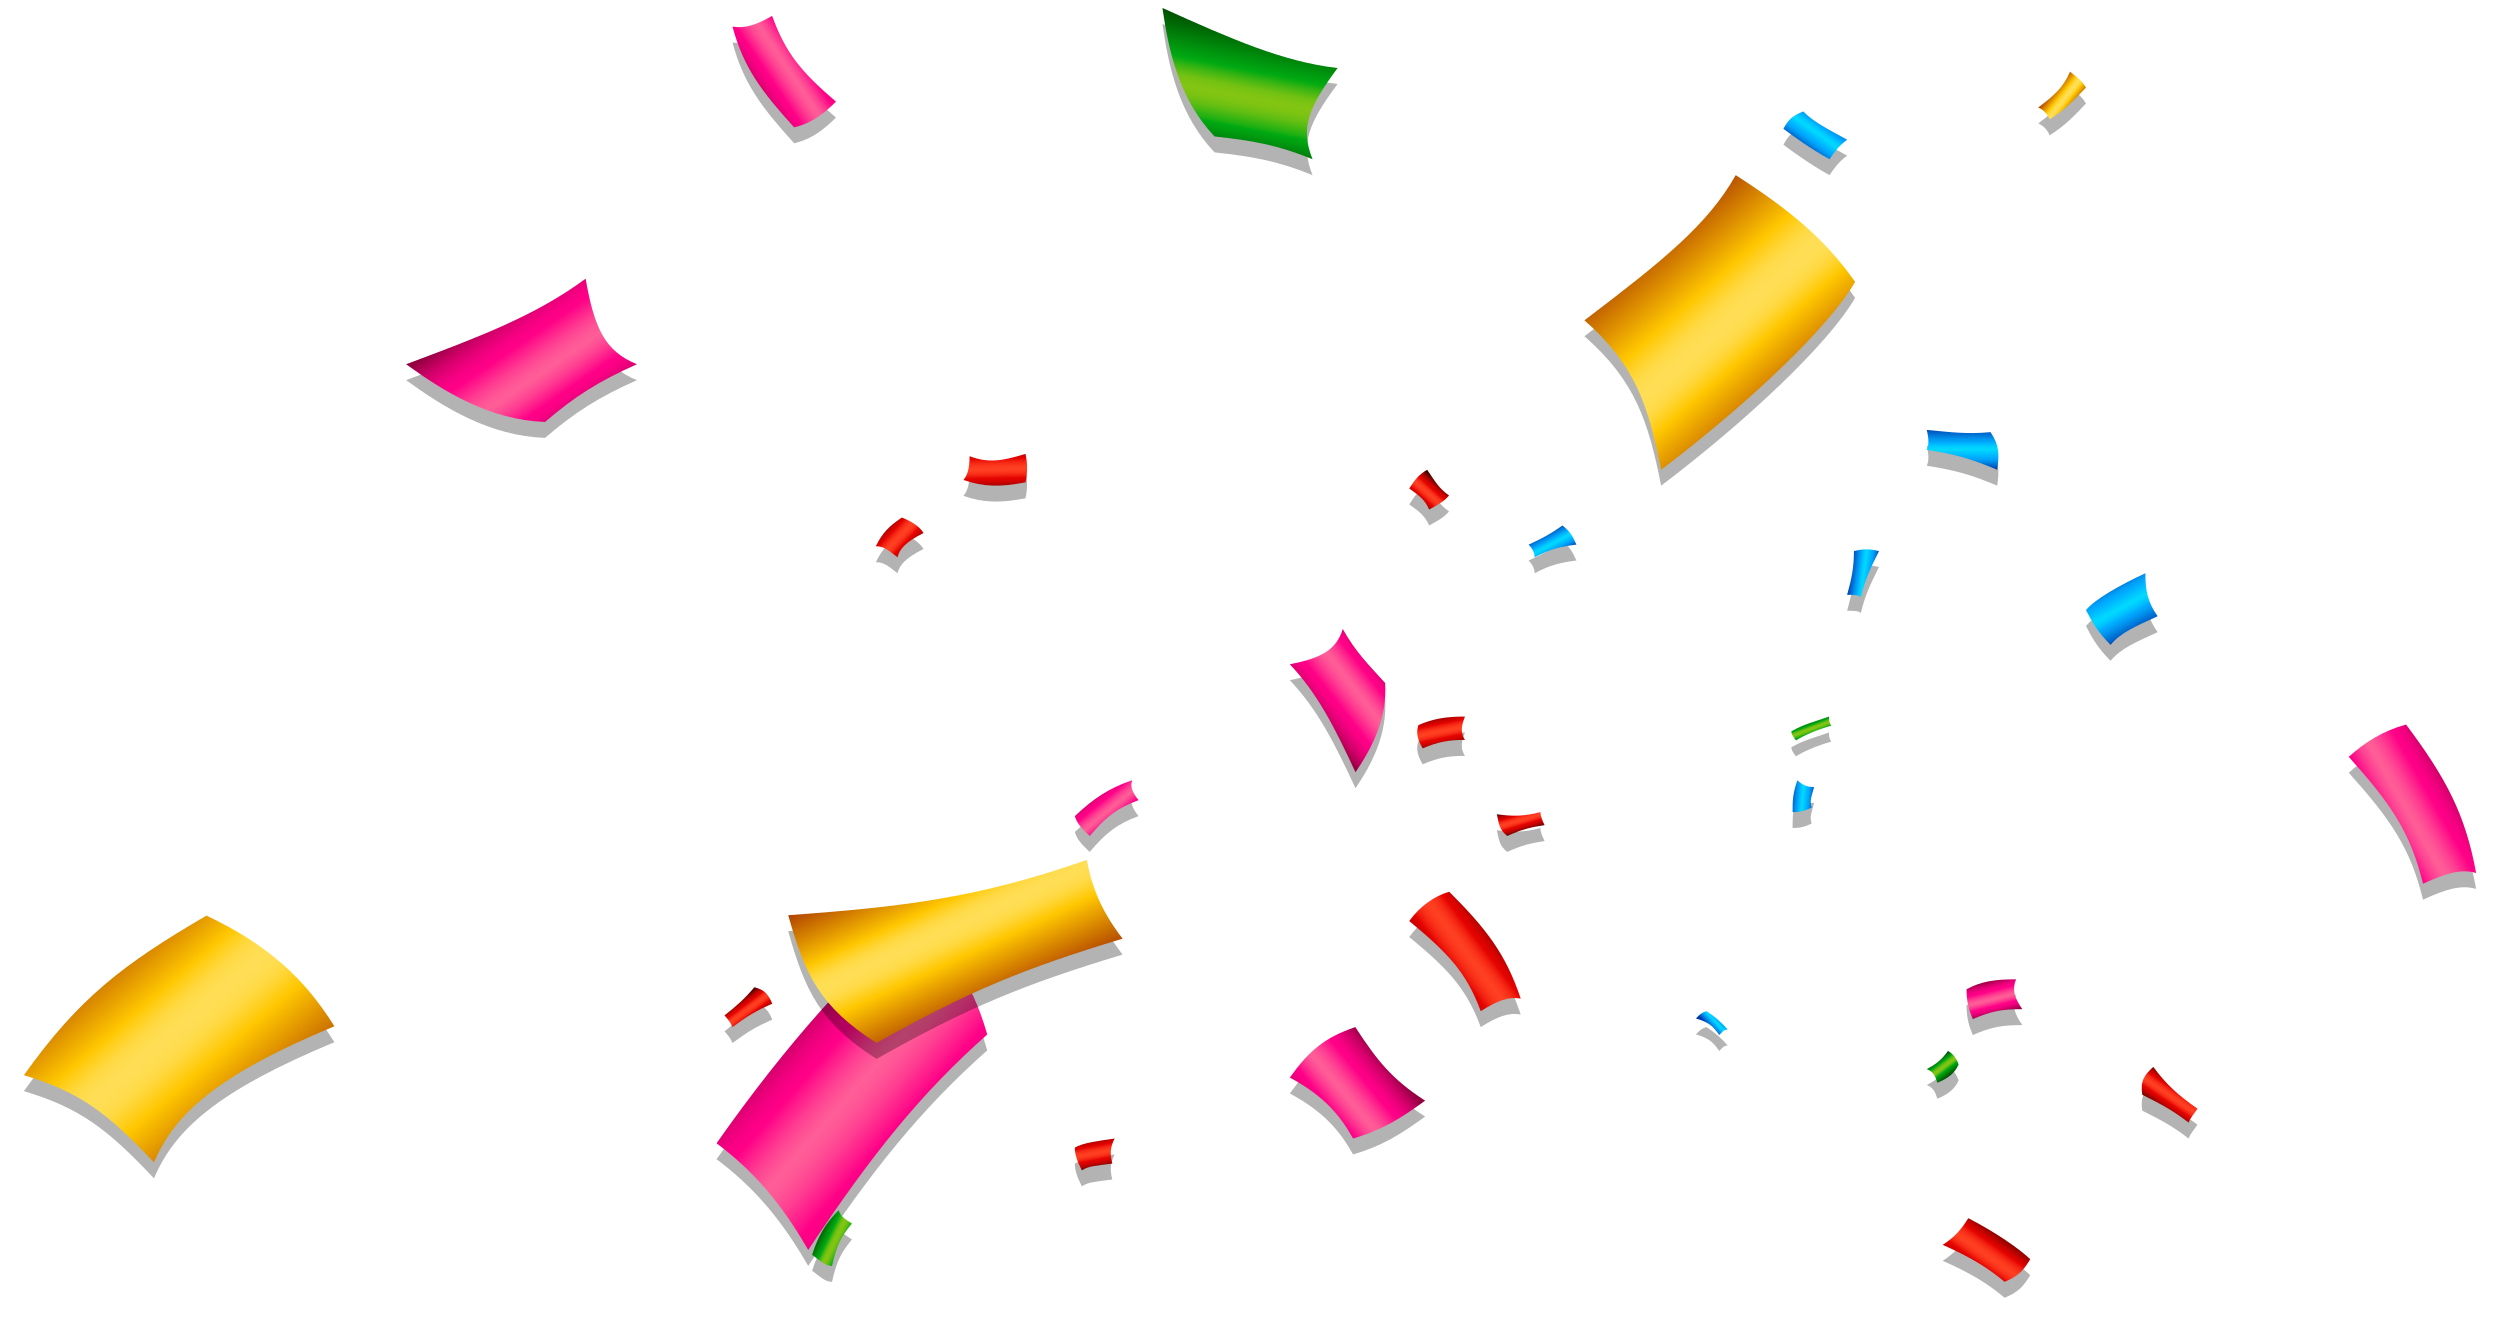 <svg xmlns="http://www.w3.org/2000/svg" xmlns:xlink="http://www.w3.org/1999/xlink" width="314" height="166" viewBox="0 0 314 166"><defs><path id="pqzia" d="M362 117.5c.571.25 1.143.75 1.429 1.5 2-1.25 3.142-2.5 4.571-4-.571-1-1.429-1.5-2-2-.857 2-2 3-4 4.5z"/><path id="pqzib" d="M342 173.217c-1.143-.29-2-.29-3.143 0 0 2.024-.286 3.47-.857 5.494.857 0 1.429 0 1.714.289.572-2.313 1.143-3.47 2.286-5.783z"/><path id="pqzic" d="M196 247.596c4.551 3.417 8.031 7.36 11.512 13.404 8.031-12.09 14.189-19.712 22.488-27.07-2.142-7.36-4.819-10.25-9.638-13.93-6.425 4.994-15.527 14.98-24.362 27.596z"/><path id="pqzid" d="M242.867 209c2.133-2.5 3.466-3.5 6.133-4.5-.8-1-1.067-1.75-.8-2.5-2.933 1-4.8 2.25-7.2 4.5.267 1 1.067 1.75 1.867 2.5z"/><path id="pqzie" d="M335.793 124c.552-.818 1.104-1.636 2.207-2.455-2.483-1.363-4.138-2.181-5.517-3.545-1.38.545-1.931 1.09-2.483 2.182 1.103.818 3.31 2.454 5.793 3.818z"/><path id="pqzif" d="M157 149.746c4.833 3.493 10.472 6.985 17.454 7.254 3.759-3.224 6.713-5.104 11.546-7.254-4.028-1.612-5.37-4.567-6.444-10.746-6.176 4.567-13.158 7.254-22.556 10.746z"/><path id="pqzig" d="M321.933 234c.267-.23.534-.692 1.067-.692-.8-.923-1.6-1.616-2.667-2.308-.8.23-1.066.692-1.333.923 1.6.462 2.133.923 2.933 2.077z"/><path id="pqzih" d="M285.25 163c-1 .588-1.5 1.176-2.25 2.353 1.25.882 2 1.47 2.5 2.647 1-.588 1.75-.882 2.5-1.765-1.25-.882-1.75-1.764-2.75-3.235z"/><path id="pqzii" d="M283 219.684c4.755 3.948 7.132 6.316 8.981 11.316 2.113-1.316 3.434-1.842 5.019-1.579-1.85-5.526-4.226-8.684-8.981-13.421-1.85.526-3.698 1.842-5.019 3.684z"/><path id="pqzij" d="M276.226 233c-3.839 1.32-5.758 2.906-8.226 6.34 4.387 2.377 6.306 4.754 7.952 7.66 3.564-1.057 5.758-2.377 9.048-4.755-4.113-2.641-6.032-5.019-8.774-9.245z"/><path id="pqzik" d="M356.846 163c.277-1.944.277-3.056-.829-4.722-3.04.278-4.976 0-8.017-.278.276 1.111.276 1.944 0 2.5 3.594.556 5.529 1.111 8.846 2.5z"/><path id="pqzil" d="M331 195.846c0 .462.278.692.556 1.154 1.11-.692 2.777-1.385 4.444-1.846-.278-.462-.278-.692-.278-1.154-1.944.692-3.055.923-4.722 1.846z"/><path id="pqzim" d="M353.22 257c-.805 1.29-1.61 2.323-3.22 3.355 3.488 1.548 5.634 2.839 7.78 4.645 1.879-.774 2.415-1.548 3.22-2.839-1.341-1.29-4.293-3.355-7.78-5.161z"/><path id="pqzin" d="M305 144.232c6.425 5.63 8.031 10.725 9.638 18.768 10.976-8.312 21.15-17.964 24.362-23.594-3.748-5.363-8.3-9.116-14.992-13.406-3.48 6.167-9.102 10.725-19.008 18.232z"/><path id="pqzio" d="M205 218.953c2.113 7.489 3.962 11.5 11.094 16.047 11.359-6.419 18.49-9.36 30.906-13.105-2.906-3.744-3.962-6.953-4.49-9.895-13.736 4.814-22.982 5.884-37.51 6.953z"/><path id="pqzip" d="M234.805 161c-2.862.896-4.683 1.195-7.025.299 0 1.493-.26 2.389-.78 2.986 2.602.896 4.683.896 7.805.299.26-1.195.26-2.39 0-3.584z"/><path id="pqziq" d="M252 105c.786 5.466 2.095 11.452 6.548 16.137 4.714.52 7.857 1.041 12.31 2.863-1.572-3.904-.525-6.507 3.142-11.452-6.81-.78-13.357-3.644-22-7.548z"/><path id="pqzir" d="M245.706 250.143c-.294-1.143-.294-2 .294-3.143-2.059.286-4.118.571-5 1.143 0 .857.294 1.714.882 2.857.883-.571 1.765-.571 3.824-.857z"/><path id="pqzis" d="M284.159 195.067c-.266.8-.266 1.6.53 2.933 1.86-.8 3.187-1.067 5.311-1.067-.531-.8-.531-1.6 0-2.933-2.39 0-3.983.267-5.841 1.067z"/><path id="pqzit" d="M211 116.77c-4.426-3.77-6.362-6.193-8.021-10.77-1.936 1.077-3.32 1.615-4.979 1.346 1.383 5.116 3.596 8.077 7.745 12.654 2.212-.538 3.595-1.615 5.255-3.23z"/><path id="pqziu" d="M294 206.273c.26 1.09.26 1.909 1.304 2.727 1.826-.818 2.87-1.09 4.696-1.364-.26-.545-.522-1.09-.522-1.636-2.087.545-3.391.545-5.478.273z"/><path id="pqziv" d="M218.727 174c.273-1.111 1.091-1.944 3.273-3.056-.545-.833-1.364-1.388-2.727-1.944-1.637 1.111-2.455 1.944-3.273 3.611 1.09 0 1.636.556 2.727 1.389z"/><path id="pqziw" d="M304 172.4c-.5-1.067-.75-1.6-1.75-2.4-1.5 1.067-2.5 1.6-4.25 2.4.5.533.75 1.067.75 1.6 2-1.067 3.25-1.333 5.25-1.6z"/><path id="pqzix" d="M359.222 227c-2.592 0-4.407.25-6.222 1.25 0 1.5.26 2.5.778 3.75 2.333-1 3.63-1.25 6.222-1.25-1.037-1.5-1.296-2.5-.778-3.75z"/><path id="pqziy" d="M276.25 201c2.128-3.13 3.99-6.783 3.725-11.217-2.13-2.348-3.726-3.913-5.322-6.783-.799 2.609-2.661 3.652-6.653 4.435 3.46 3.652 5.588 7.826 8.25 13.565z"/><path id="pqziz" d="M125.338 250c2.635-6.147 7.905-10.957 22.662-17.103-3.69-5.88-8.169-10.156-16.074-13.897-10.54 6.147-16.075 10.422-22.926 20.043 7.115 2.138 10.54 4.81 16.338 10.957z"/><path id="pqziA" d="M377 181.4c-1.286-1.8-1.543-3.343-1.543-5.4-3.343 1.543-6.428 3.343-7.457 4.629.771 1.542 1.543 2.828 3.086 4.371 1.285-1.543 3.085-2.314 5.914-3.6z"/><path id="pqziB" d="M210.5 263c.556-2.52 1.111-3.64 2.5-5.32-.833-.56-1.389-.84-1.667-1.68-1.666 1.68-2.5 3.08-3.333 5.6 1.111.84 1.667 1.4 2.5 1.4z"/><path id="pqziC" d="M376.457 238c-1.11 1-1.664 1.75-1.386 3.5 2.494 1.25 3.88 2 5.82 3.5.277-.75.832-1.25 1.109-1.75-2.495-1.75-3.88-3-5.543-5.25z"/><path id="pqziD" d="M203 230.059c-.5-1.177-1-1.765-2.25-2.059-1.25 1.47-2.25 2.353-3.75 3.53.5.588.75.882 1 1.47 2-1.47 3-2.059 5-2.941z"/><path id="pqziE" d="M331.75 202c-.6 1.714-.6 2.571-.6 4 1.2 0 1.8-.286 2.4-.571-.3-.858 0-1.429.3-2.572-.9 0-1.5-.286-2.1-.857z"/><path id="pqziF" d="M349.333 240c1.334-.571 2.134-1.143 2.667-2.286-.267-.857-.8-1.428-1.333-1.714-.8 1.143-1.6 1.714-2.667 2.286.8.285 1.067.857 1.333 1.714z"/><path id="pqziG" d="M401 199.054c5.333 5.946 7.733 9.46 9.333 15.946 2.934-1.351 4.8-1.892 6.667-1.351-1.333-7.298-3.733-11.892-8.8-18.649-2.933.81-5.067 2.162-7.2 4.054z"/><mask id="pqziI" width="2" height="2" x="-1" y="-1"><path fill="#fff" d="M362 113h6v6h-6z"/><use xlink:href="#pqzia"/></mask><filter id="pqziH" width="34" height="36" x="348" y="99" filterUnits="userSpaceOnUse"><feOffset dy="2" in="SourceGraphic" result="FeOffset1489Out"/><feGaussianBlur in="FeOffset1489Out" result="FeGaussianBlur1490Out" stdDeviation="1.6 1.6"/></filter><linearGradient id="pqziJ" x1="363.89" x2="366.73" y1="115.15" y2="117.42" gradientUnits="userSpaceOnUse"><stop offset="0" stop-color="#ab3c00"/><stop offset=".34" stop-color="#ffc700"/><stop offset=".37" stop-color="#ffcd17"/><stop offset=".41" stop-color="#ffd533"/><stop offset=".44" stop-color="#ffda46"/><stop offset=".48" stop-color="#ffdd52"/><stop offset=".52" stop-color="#ffde56"/><stop offset=".55" stop-color="#ffdd51"/><stop offset=".59" stop-color="#ffd943"/><stop offset=".62" stop-color="#ffd32b"/><stop offset=".66" stop-color="#ffca0b"/><stop offset=".67" stop-color="#ffc700"/><stop offset="1" stop-color="#ab3c00"/></linearGradient><mask id="pqziL" width="2" height="2" x="-1" y="-1"><path fill="#fff" d="M338 173h4v6h-4z"/><use xlink:href="#pqzib"/></mask><filter id="pqziK" width="32" height="36" x="324" y="159" filterUnits="userSpaceOnUse"><feOffset dy="2" in="SourceGraphic" result="FeOffset1519Out"/><feGaussianBlur in="FeOffset1519Out" result="FeGaussianBlur1520Out" stdDeviation="1.6 1.6"/></filter><linearGradient id="pqziM" x1="338.35" x2="341.77" y1="175.8" y2="176.24" gradientUnits="userSpaceOnUse"><stop offset="0" stop-color="#0038ab"/><stop offset=".11" stop-color="#0062c9"/><stop offset=".27" stop-color="#0097f0"/><stop offset=".35" stop-color="#00acff"/><stop offset=".4" stop-color="#00bfff"/><stop offset=".47" stop-color="#00d2ff"/><stop offset=".52" stop-color="#00d9ff"/><stop offset=".66" stop-color="#00b8ff"/><stop offset=".71" stop-color="#00acff"/><stop offset=".76" stop-color="#00a2f8"/><stop offset=".83" stop-color="#0086e3"/><stop offset=".93" stop-color="#0059c3"/><stop offset="1" stop-color="#0038ab"/></linearGradient><mask id="pqziO" width="2" height="2" x="-1" y="-1"><path fill="#fff" d="M196 220h34v41h-34z"/><use xlink:href="#pqzic"/></mask><filter id="pqziN" width="62" height="71" x="182" y="206" filterUnits="userSpaceOnUse"><feOffset dy="2" in="SourceGraphic" result="FeOffset1549Out"/><feGaussianBlur in="FeOffset1549Out" result="FeGaussianBlur1550Out" stdDeviation="1.6 1.6"/></filter><linearGradient id="pqziP" x1="225.56" x2="204.28" y1="250.49" y2="231.91" gradientUnits="userSpaceOnUse"><stop offset="0" stop-color="#920040"/><stop offset=".05" stop-color="#ae0052"/><stop offset=".12" stop-color="#d10069"/><stop offset=".19" stop-color="#ea007a"/><stop offset=".25" stop-color="#fa0084"/><stop offset=".3" stop-color="#ff0087"/><stop offset=".35" stop-color="#ff1a8b"/><stop offset=".43" stop-color="#ff3f92"/><stop offset=".5" stop-color="#ff5696"/><stop offset=".55" stop-color="#ff5e97"/><stop offset=".58" stop-color="#ff5696"/><stop offset=".64" stop-color="#ff3f92"/><stop offset=".71" stop-color="#ff198b"/><stop offset=".75" stop-color="#ff0087"/><stop offset=".79" stop-color="#fa0084"/><stop offset=".84" stop-color="#ea007a"/><stop offset=".9" stop-color="#d10069"/><stop offset=".96" stop-color="#ae0053"/><stop offset="1" stop-color="#920040"/></linearGradient><mask id="pqziR" width="2" height="2" x="-1" y="-1"><path fill="#fff" d="M241 202h8v7h-8z"/><use xlink:href="#pqzid"/></mask><filter id="pqziQ" width="36" height="37" x="227" y="188" filterUnits="userSpaceOnUse"><feOffset dy="2" in="SourceGraphic" result="FeOffset1585Out"/><feGaussianBlur in="FeOffset1585Out" result="FeGaussianBlur1586Out" stdDeviation="1.6 1.6"/></filter><linearGradient id="pqziS" x1="243.53" x2="247.1" y1="203.2" y2="207.56" gradientUnits="userSpaceOnUse"><stop offset="0" stop-color="#920040"/><stop offset=".05" stop-color="#ae0052"/><stop offset=".12" stop-color="#d10069"/><stop offset=".19" stop-color="#ea007a"/><stop offset=".25" stop-color="#fa0084"/><stop offset=".3" stop-color="#ff0087"/><stop offset=".35" stop-color="#ff1a8b"/><stop offset=".43" stop-color="#ff3f92"/><stop offset=".5" stop-color="#ff5696"/><stop offset=".55" stop-color="#ff5e97"/><stop offset=".58" stop-color="#ff5696"/><stop offset=".64" stop-color="#ff3f92"/><stop offset=".71" stop-color="#ff198b"/><stop offset=".75" stop-color="#ff0087"/><stop offset=".79" stop-color="#fa0084"/><stop offset=".84" stop-color="#ea007a"/><stop offset=".9" stop-color="#d10069"/><stop offset=".96" stop-color="#ae0053"/><stop offset="1" stop-color="#920040"/></linearGradient><mask id="pqziU" width="2" height="2" x="-1" y="-1"><path fill="#fff" d="M330 118h8v6h-8z"/><use xlink:href="#pqzie"/></mask><filter id="pqziT" width="36" height="36" x="316" y="104" filterUnits="userSpaceOnUse"><feOffset dy="2" in="SourceGraphic" result="FeOffset1621Out"/><feGaussianBlur in="FeOffset1621Out" result="FeGaussianBlur1622Out" stdDeviation="1.6 1.6"/></filter><linearGradient id="pqziV" x1="335.79" x2="332.67" y1="118.43" y2="122.79" gradientUnits="userSpaceOnUse"><stop offset="0" stop-color="#0038ab"/><stop offset=".11" stop-color="#0062c9"/><stop offset=".27" stop-color="#0097f0"/><stop offset=".35" stop-color="#00acff"/><stop offset=".4" stop-color="#00bfff"/><stop offset=".47" stop-color="#00d2ff"/><stop offset=".52" stop-color="#00d9ff"/><stop offset=".66" stop-color="#00b8ff"/><stop offset=".71" stop-color="#00acff"/><stop offset=".76" stop-color="#00a2f8"/><stop offset=".83" stop-color="#0086e3"/><stop offset=".93" stop-color="#0059c3"/><stop offset="1" stop-color="#0038ab"/></linearGradient><mask id="pqziX" width="2" height="2" x="-1" y="-1"><path fill="#fff" d="M157 139h29v18h-29z"/><use xlink:href="#pqzif"/></mask><filter id="pqziW" width="57" height="48" x="143" y="125" filterUnits="userSpaceOnUse"><feOffset dy="2" in="SourceGraphic" result="FeOffset1651Out"/><feGaussianBlur in="FeOffset1651Out" result="FeGaussianBlur1652Out" stdDeviation="1.6 1.6"/></filter><linearGradient id="pqziY" x1="167.45" x2="177.72" y1="143.24" y2="158.19" gradientUnits="userSpaceOnUse"><stop offset="0" stop-color="#920040"/><stop offset=".05" stop-color="#ae0052"/><stop offset=".12" stop-color="#d10069"/><stop offset=".19" stop-color="#ea007a"/><stop offset=".25" stop-color="#fa0084"/><stop offset=".3" stop-color="#ff0087"/><stop offset=".35" stop-color="#ff1a8b"/><stop offset=".43" stop-color="#ff3f92"/><stop offset=".5" stop-color="#ff5696"/><stop offset=".55" stop-color="#ff5e97"/><stop offset=".58" stop-color="#ff5696"/><stop offset=".64" stop-color="#ff3f92"/><stop offset=".71" stop-color="#ff198b"/><stop offset=".75" stop-color="#ff0087"/><stop offset=".79" stop-color="#fa0084"/><stop offset=".84" stop-color="#ea007a"/><stop offset=".9" stop-color="#d10069"/><stop offset=".96" stop-color="#ae0053"/><stop offset="1" stop-color="#920040"/></linearGradient><mask id="pqziaa" width="2" height="2" x="-1" y="-1"><path fill="#fff" d="M319 231h4v3h-4z"/><use xlink:href="#pqzig"/></mask><filter id="pqziZ" width="32" height="33" x="305" y="217" filterUnits="userSpaceOnUse"><feOffset dy="2" in="SourceGraphic" result="FeOffset1687Out"/><feGaussianBlur in="FeOffset1687Out" result="FeGaussianBlur1688Out" stdDeviation="1.6 1.6"/></filter><linearGradient id="pqziab" x1="320.56" x2="322.1" y1="232.9" y2="231.5" gradientUnits="userSpaceOnUse"><stop offset="0" stop-color="#0038ab"/><stop offset=".11" stop-color="#0062c9"/><stop offset=".27" stop-color="#0097f0"/><stop offset=".35" stop-color="#00acff"/><stop offset=".4" stop-color="#00bfff"/><stop offset=".47" stop-color="#00d2ff"/><stop offset=".52" stop-color="#00d9ff"/><stop offset=".66" stop-color="#00b8ff"/><stop offset=".71" stop-color="#00acff"/><stop offset=".76" stop-color="#00a2f8"/><stop offset=".83" stop-color="#0086e3"/><stop offset=".93" stop-color="#0059c3"/><stop offset="1" stop-color="#0038ab"/></linearGradient><mask id="pqziad" width="2" height="2" x="-1" y="-1"><path fill="#fff" d="M283 163h5v5h-5z"/><use xlink:href="#pqzih"/></mask><filter id="pqziac" width="33" height="35" x="269" y="149" filterUnits="userSpaceOnUse"><feOffset dy="2" in="SourceGraphic" result="FeOffset1717Out"/><feGaussianBlur in="FeOffset1717Out" result="FeGaussianBlur1718Out" stdDeviation="1.6 1.6"/></filter><linearGradient id="pqziae" x1="286.55" x2="283.94" y1="164.43" y2="167.34" gradientUnits="userSpaceOnUse"><stop offset="0" stop-color="#400300"/><stop offset=".07" stop-color="#750300"/><stop offset=".14" stop-color="#a50300"/><stop offset=".21" stop-color="#c80300"/><stop offset=".26" stop-color="#dd0300"/><stop offset=".3" stop-color="#e50300"/><stop offset=".34" stop-color="#ee190c"/><stop offset=".39" stop-color="#f82e18"/><stop offset=".45" stop-color="#fd3c20"/><stop offset=".49" stop-color="#ff4022"/><stop offset=".54" stop-color="#fd3b1f"/><stop offset=".6" stop-color="#f72e18"/><stop offset=".66" stop-color="#ee180c"/><stop offset=".7" stop-color="#e50300"/><stop offset=".73" stop-color="#db0300"/><stop offset=".79" stop-color="#c20300"/><stop offset=".87" stop-color="#980300"/><stop offset=".95" stop-color="#5e0300"/><stop offset="1" stop-color="#3b0300"/></linearGradient><mask id="pqziag" width="2" height="2" x="-1" y="-1"><path fill="#fff" d="M283 216h14v15h-14z"/><use xlink:href="#pqzii"/></mask><filter id="pqziaf" width="42" height="45" x="269" y="202" filterUnits="userSpaceOnUse"><feOffset dy="2" in="SourceGraphic" result="FeOffset1753Out"/><feGaussianBlur in="FeOffset1753Out" result="FeGaussianBlur1754Out" stdDeviation="1.6 1.6"/></filter><linearGradient id="pqziah" x1="294.58" x2="285.97" y1="220.72" y2="227.26" gradientUnits="userSpaceOnUse"><stop offset="0" stop-color="#400300"/><stop offset=".07" stop-color="#750300"/><stop offset=".14" stop-color="#a50300"/><stop offset=".21" stop-color="#c80300"/><stop offset=".26" stop-color="#dd0300"/><stop offset=".3" stop-color="#e50300"/><stop offset=".34" stop-color="#ee190c"/><stop offset=".39" stop-color="#f82e18"/><stop offset=".45" stop-color="#fd3c20"/><stop offset=".49" stop-color="#ff4022"/><stop offset=".54" stop-color="#fd3b1f"/><stop offset=".6" stop-color="#f72e18"/><stop offset=".66" stop-color="#ee180c"/><stop offset=".7" stop-color="#e50300"/><stop offset=".73" stop-color="#db0300"/><stop offset=".79" stop-color="#c20300"/><stop offset=".87" stop-color="#980300"/><stop offset=".95" stop-color="#5e0300"/><stop offset="1" stop-color="#3b0300"/></linearGradient><mask id="pqziaj" width="2" height="2" x="-1" y="-1"><path fill="#fff" d="M268 233h17v14h-17z"/><use xlink:href="#pqzij"/></mask><filter id="pqziai" width="45" height="44" x="254" y="219" filterUnits="userSpaceOnUse"><feOffset dy="2" in="SourceGraphic" result="FeOffset1789Out"/><feGaussianBlur in="FeOffset1789Out" result="FeGaussianBlur1790Out" stdDeviation="1.6 1.6"/></filter><linearGradient id="pqziak" x1="280.1" x2="270.68" y1="237.24" y2="245.04" gradientUnits="userSpaceOnUse"><stop offset="0" stop-color="#920040"/><stop offset=".05" stop-color="#ae0052"/><stop offset=".12" stop-color="#d10069"/><stop offset=".19" stop-color="#ea007a"/><stop offset=".25" stop-color="#fa0084"/><stop offset=".3" stop-color="#ff0087"/><stop offset=".35" stop-color="#ff1a8b"/><stop offset=".43" stop-color="#ff3f92"/><stop offset=".5" stop-color="#ff5696"/><stop offset=".55" stop-color="#ff5e97"/><stop offset=".58" stop-color="#ff5696"/><stop offset=".64" stop-color="#ff3f92"/><stop offset=".71" stop-color="#ff198b"/><stop offset=".75" stop-color="#ff0087"/><stop offset=".79" stop-color="#fa0084"/><stop offset=".84" stop-color="#ea007a"/><stop offset=".9" stop-color="#d10069"/><stop offset=".96" stop-color="#ae0053"/><stop offset="1" stop-color="#920040"/></linearGradient><mask id="pqziam" width="2" height="2" x="-1" y="-1"><path fill="#fff" d="M348 158h9v5h-9z"/><use xlink:href="#pqzik"/></mask><filter id="pqzial" width="37" height="35" x="334" y="144" filterUnits="userSpaceOnUse"><feOffset dy="2" in="SourceGraphic" result="FeOffset1825Out"/><feGaussianBlur in="FeOffset1825Out" result="FeGaussianBlur1826Out" stdDeviation="1.6 1.6"/></filter><linearGradient id="pqzian" x1="352.5" x2="352.51" y1="157.76" y2="162.98" gradientUnits="userSpaceOnUse"><stop offset="0" stop-color="#0038ab"/><stop offset=".11" stop-color="#0062c9"/><stop offset=".27" stop-color="#0097f0"/><stop offset=".35" stop-color="#00acff"/><stop offset=".4" stop-color="#00bfff"/><stop offset=".47" stop-color="#00d2ff"/><stop offset=".52" stop-color="#00d9ff"/><stop offset=".66" stop-color="#00b8ff"/><stop offset=".71" stop-color="#00acff"/><stop offset=".76" stop-color="#00a2f8"/><stop offset=".83" stop-color="#0086e3"/><stop offset=".93" stop-color="#0059c3"/><stop offset="1" stop-color="#0038ab"/></linearGradient><mask id="pqziap" width="2" height="2" x="-1" y="-1"><path fill="#fff" d="M331 194h5v3h-5z"/><use xlink:href="#pqzil"/></mask><filter id="pqziao" width="33" height="33" x="317" y="180" filterUnits="userSpaceOnUse"><feOffset dy="2" in="SourceGraphic" result="FeOffset1855Out"/><feGaussianBlur in="FeOffset1855Out" result="FeGaussianBlur1856Out" stdDeviation="1.6 1.6"/></filter><linearGradient id="pqziaq" x1="333.09" x2="333.87" y1="194.46" y2="196.53" gradientUnits="userSpaceOnUse"><stop offset="0" stop-color="#005200"/><stop offset=".19" stop-color="#00890b"/><stop offset=".31" stop-color="#00a912"/><stop offset=".33" stop-color="#11ad12"/><stop offset=".37" stop-color="#3ab512"/><stop offset=".41" stop-color="#5abc12"/><stop offset=".44" stop-color="#71c112"/><stop offset=".48" stop-color="#7ec412"/><stop offset=".51" stop-color="#83c512"/><stop offset=".55" stop-color="#7fc412"/><stop offset=".59" stop-color="#72c112"/><stop offset=".63" stop-color="#5ebd12"/><stop offset=".67" stop-color="#41b712"/><stop offset=".72" stop-color="#1caf12"/><stop offset=".74" stop-color="#00a912"/><stop offset=".78" stop-color="#009e10"/><stop offset=".86" stop-color="#00800c"/><stop offset=".95" stop-color="#005004"/><stop offset="1" stop-color="#003400"/></linearGradient><mask id="pqzias" width="2" height="2" x="-1" y="-1"><path fill="#fff" d="M350 257h11v8h-11z"/><use xlink:href="#pqzim"/></mask><filter id="pqziar" width="39" height="38" x="336" y="243" filterUnits="userSpaceOnUse"><feOffset dy="2" in="SourceGraphic" result="FeOffset1891Out"/><feGaussianBlur in="FeOffset1891Out" result="FeGaussianBlur1892Out" stdDeviation="1.6 1.6"/></filter><linearGradient id="pqziat" x1="353.49" x2="357.61" y1="264.49" y2="258.66" gradientUnits="userSpaceOnUse"><stop offset="0" stop-color="#400300"/><stop offset=".07" stop-color="#750300"/><stop offset=".14" stop-color="#a50300"/><stop offset=".21" stop-color="#c80300"/><stop offset=".26" stop-color="#dd0300"/><stop offset=".3" stop-color="#e50300"/><stop offset=".34" stop-color="#ee190c"/><stop offset=".39" stop-color="#f82e18"/><stop offset=".45" stop-color="#fd3c20"/><stop offset=".49" stop-color="#ff4022"/><stop offset=".54" stop-color="#fd3b1f"/><stop offset=".6" stop-color="#f72e18"/><stop offset=".66" stop-color="#ee180c"/><stop offset=".7" stop-color="#e50300"/><stop offset=".73" stop-color="#db0300"/><stop offset=".79" stop-color="#c20300"/><stop offset=".87" stop-color="#980300"/><stop offset=".95" stop-color="#5e0300"/><stop offset="1" stop-color="#3b0300"/></linearGradient><mask id="pqziav" width="2" height="2" x="-1" y="-1"><path fill="#fff" d="M305 126h34v37h-34z"/><use xlink:href="#pqzin"/></mask><filter id="pqziau" width="62" height="67" x="291" y="112" filterUnits="userSpaceOnUse"><feOffset dy="2" in="SourceGraphic" result="FeOffset1927Out"/><feGaussianBlur in="FeOffset1927Out" result="FeGaussianBlur1928Out" stdDeviation="1.6 1.6"/></filter><linearGradient id="pqziaw" x1="312.21" x2="331.41" y1="134.19" y2="155.91" gradientUnits="userSpaceOnUse"><stop offset="0" stop-color="#ab3c00"/><stop offset=".34" stop-color="#ffc700"/><stop offset=".37" stop-color="#ffcd17"/><stop offset=".41" stop-color="#ffd533"/><stop offset=".44" stop-color="#ffda46"/><stop offset=".48" stop-color="#ffdd52"/><stop offset=".52" stop-color="#ffde56"/><stop offset=".55" stop-color="#ffdd51"/><stop offset=".59" stop-color="#ffd943"/><stop offset=".62" stop-color="#ffd32b"/><stop offset=".66" stop-color="#ffca0b"/><stop offset=".67" stop-color="#ffc700"/><stop offset="1" stop-color="#ab3c00"/></linearGradient><mask id="pqziay" width="2" height="2" x="-1" y="-1"><path fill="#fff" d="M205 212h42v23h-42z"/><use xlink:href="#pqzio"/></mask><filter id="pqziax" width="70" height="53" x="191" y="198" filterUnits="userSpaceOnUse"><feOffset dy="2" in="SourceGraphic" result="FeOffset1957Out"/><feGaussianBlur in="FeOffset1957Out" result="FeGaussianBlur1958Out" stdDeviation="1.6 1.6"/></filter><linearGradient id="pqziaz" x1="230.51" x2="221.39" y1="230.59" y2="210.97" gradientUnits="userSpaceOnUse"><stop offset="0" stop-color="#ab3c00"/><stop offset=".34" stop-color="#ffc700"/><stop offset=".37" stop-color="#ffcd17"/><stop offset=".41" stop-color="#ffd533"/><stop offset=".44" stop-color="#ffda46"/><stop offset=".48" stop-color="#ffdd52"/><stop offset=".52" stop-color="#ffde56"/><stop offset=".55" stop-color="#ffdd51"/><stop offset=".59" stop-color="#ffd943"/><stop offset=".62" stop-color="#ffd32b"/><stop offset=".66" stop-color="#ffca0b"/><stop offset=".67" stop-color="#ffc700"/><stop offset="1" stop-color="#ab3c00"/></linearGradient><mask id="pqziaB" width="2" height="2" x="-1" y="-1"><path fill="#fff" d="M227 161h8v4h-8z"/><use xlink:href="#pqzip"/></mask><filter id="pqziaA" width="36" height="34" x="213" y="147" filterUnits="userSpaceOnUse"><feOffset dy="2" in="SourceGraphic" result="FeOffset1987Out"/><feGaussianBlur in="FeOffset1987Out" result="FeGaussianBlur1988Out" stdDeviation="1.6 1.6"/></filter><linearGradient id="pqziaC" x1="230.99" x2="230.87" y1="165.89" y2="159.79" gradientUnits="userSpaceOnUse"><stop offset="0" stop-color="#400300"/><stop offset=".07" stop-color="#750300"/><stop offset=".14" stop-color="#a50300"/><stop offset=".21" stop-color="#c80300"/><stop offset=".26" stop-color="#dd0300"/><stop offset=".3" stop-color="#e50300"/><stop offset=".34" stop-color="#ee190c"/><stop offset=".39" stop-color="#f82e18"/><stop offset=".45" stop-color="#fd3c20"/><stop offset=".49" stop-color="#ff4022"/><stop offset=".54" stop-color="#fd3b1f"/><stop offset=".6" stop-color="#f72e18"/><stop offset=".66" stop-color="#ee180c"/><stop offset=".7" stop-color="#e50300"/><stop offset=".73" stop-color="#db0300"/><stop offset=".79" stop-color="#c20300"/><stop offset=".87" stop-color="#980300"/><stop offset=".95" stop-color="#5e0300"/><stop offset="1" stop-color="#3b0300"/></linearGradient><mask id="pqziaE" width="2" height="2" x="-1" y="-1"><path fill="#fff" d="M252 105h22v19h-22z"/><use xlink:href="#pqziq"/></mask><filter id="pqziaD" width="50" height="49" x="238" y="91" filterUnits="userSpaceOnUse"><feOffset dy="2" in="SourceGraphic" result="FeOffset2023Out"/><feGaussianBlur in="FeOffset2023Out" result="FeGaussianBlur2024Out" stdDeviation="1.6 1.6"/></filter><linearGradient id="pqziaF" x1="263.41" x2="260.18" y1="107.56" y2="124.13" gradientUnits="userSpaceOnUse"><stop offset="0" stop-color="#005200"/><stop offset=".19" stop-color="#00890b"/><stop offset=".31" stop-color="#00a912"/><stop offset=".33" stop-color="#11ad12"/><stop offset=".37" stop-color="#3ab512"/><stop offset=".41" stop-color="#5abc12"/><stop offset=".44" stop-color="#71c112"/><stop offset=".48" stop-color="#7ec412"/><stop offset=".51" stop-color="#83c512"/><stop offset=".55" stop-color="#7fc412"/><stop offset=".59" stop-color="#72c112"/><stop offset=".63" stop-color="#5ebd12"/><stop offset=".67" stop-color="#41b712"/><stop offset=".72" stop-color="#1caf12"/><stop offset=".74" stop-color="#00a912"/><stop offset=".78" stop-color="#009e10"/><stop offset=".86" stop-color="#00800c"/><stop offset=".95" stop-color="#005004"/><stop offset="1" stop-color="#003400"/></linearGradient><mask id="pqziaH" width="2" height="2" x="-1" y="-1"><path fill="#fff" d="M241 247h5v4h-5z"/><use xlink:href="#pqzir"/></mask><filter id="pqziaG" width="33" height="34" x="227" y="233" filterUnits="userSpaceOnUse"><feOffset dy="2" in="SourceGraphic" result="FeOffset2059Out"/><feGaussianBlur in="FeOffset2059Out" result="FeGaussianBlur2060Out" stdDeviation="1.6 1.6"/></filter><linearGradient id="pqziaI" x1="243.9" x2="243.15" y1="250.93" y2="246.7" gradientUnits="userSpaceOnUse"><stop offset="0" stop-color="#400300"/><stop offset=".07" stop-color="#750300"/><stop offset=".14" stop-color="#a50300"/><stop offset=".21" stop-color="#c80300"/><stop offset=".26" stop-color="#dd0300"/><stop offset=".3" stop-color="#e50300"/><stop offset=".34" stop-color="#ee190c"/><stop offset=".39" stop-color="#f82e18"/><stop offset=".45" stop-color="#fd3c20"/><stop offset=".49" stop-color="#ff4022"/><stop offset=".54" stop-color="#fd3b1f"/><stop offset=".6" stop-color="#f72e18"/><stop offset=".66" stop-color="#ee180c"/><stop offset=".7" stop-color="#e50300"/><stop offset=".73" stop-color="#db0300"/><stop offset=".79" stop-color="#c20300"/><stop offset=".87" stop-color="#980300"/><stop offset=".95" stop-color="#5e0300"/><stop offset="1" stop-color="#3b0300"/></linearGradient><mask id="pqziaK" width="2" height="2" x="-1" y="-1"><path fill="#fff" d="M284 194h6v4h-6z"/><use xlink:href="#pqzis"/></mask><filter id="pqziaJ" width="34" height="34" x="270" y="180" filterUnits="userSpaceOnUse"><feOffset dy="2" in="SourceGraphic" result="FeOffset2095Out"/><feGaussianBlur in="FeOffset2095Out" result="FeGaussianBlur2096Out" stdDeviation="1.6 1.6"/></filter><linearGradient id="pqziaL" x1="287.34" x2="286.46" y1="198.05" y2="193.64" gradientUnits="userSpaceOnUse"><stop offset="0" stop-color="#400300"/><stop offset=".07" stop-color="#750300"/><stop offset=".14" stop-color="#a50300"/><stop offset=".21" stop-color="#c80300"/><stop offset=".26" stop-color="#dd0300"/><stop offset=".3" stop-color="#e50300"/><stop offset=".34" stop-color="#ee190c"/><stop offset=".39" stop-color="#f82e18"/><stop offset=".45" stop-color="#fd3c20"/><stop offset=".49" stop-color="#ff4022"/><stop offset=".54" stop-color="#fd3b1f"/><stop offset=".6" stop-color="#f72e18"/><stop offset=".66" stop-color="#ee180c"/><stop offset=".7" stop-color="#e50300"/><stop offset=".73" stop-color="#db0300"/><stop offset=".79" stop-color="#c20300"/><stop offset=".87" stop-color="#980300"/><stop offset=".95" stop-color="#5e0300"/><stop offset="1" stop-color="#3b0300"/></linearGradient><mask id="pqziaN" width="2" height="2" x="-1" y="-1"><path fill="#fff" d="M198 106h13v14h-13z"/><use xlink:href="#pqzit"/></mask><filter id="pqziaM" width="41" height="44" x="184" y="92" filterUnits="userSpaceOnUse"><feOffset dy="2" in="SourceGraphic" result="FeOffset2131Out"/><feGaussianBlur in="FeOffset2131Out" result="FeGaussianBlur2132Out" stdDeviation="1.6 1.6"/></filter><linearGradient id="pqziaO" x1="200.02" x2="208.41" y1="115.25" y2="109.59" gradientUnits="userSpaceOnUse"><stop offset="0" stop-color="#920040"/><stop offset=".05" stop-color="#ae0052"/><stop offset=".12" stop-color="#d10069"/><stop offset=".19" stop-color="#ea007a"/><stop offset=".25" stop-color="#fa0084"/><stop offset=".3" stop-color="#ff0087"/><stop offset=".35" stop-color="#ff1a8b"/><stop offset=".43" stop-color="#ff3f92"/><stop offset=".5" stop-color="#ff5696"/><stop offset=".55" stop-color="#ff5e97"/><stop offset=".58" stop-color="#ff5696"/><stop offset=".64" stop-color="#ff3f92"/><stop offset=".71" stop-color="#ff198b"/><stop offset=".75" stop-color="#ff0087"/><stop offset=".79" stop-color="#fa0084"/><stop offset=".84" stop-color="#ea007a"/><stop offset=".9" stop-color="#d10069"/><stop offset=".96" stop-color="#ae0053"/><stop offset="1" stop-color="#920040"/></linearGradient><mask id="pqziaQ" width="2" height="2" x="-1" y="-1"><path fill="#fff" d="M294 206h6v3h-6z"/><use xlink:href="#pqziu"/></mask><filter id="pqziaP" width="34" height="33" x="280" y="192" filterUnits="userSpaceOnUse"><feOffset dy="2" in="SourceGraphic" result="FeOffset2167Out"/><feGaussianBlur in="FeOffset2167Out" result="FeGaussianBlur2168Out" stdDeviation="1.6 1.6"/></filter><linearGradient id="pqziaR" x1="297.32" x2="296.4" y1="208.57" y2="205.47" gradientUnits="userSpaceOnUse"><stop offset="0" stop-color="#400300"/><stop offset=".07" stop-color="#750300"/><stop offset=".14" stop-color="#a50300"/><stop offset=".21" stop-color="#c80300"/><stop offset=".26" stop-color="#dd0300"/><stop offset=".3" stop-color="#e50300"/><stop offset=".34" stop-color="#ee190c"/><stop offset=".39" stop-color="#f82e18"/><stop offset=".45" stop-color="#fd3c20"/><stop offset=".49" stop-color="#ff4022"/><stop offset=".54" stop-color="#fd3b1f"/><stop offset=".6" stop-color="#f72e18"/><stop offset=".66" stop-color="#ee180c"/><stop offset=".7" stop-color="#e50300"/><stop offset=".73" stop-color="#db0300"/><stop offset=".79" stop-color="#c20300"/><stop offset=".87" stop-color="#980300"/><stop offset=".95" stop-color="#5e0300"/><stop offset="1" stop-color="#3b0300"/></linearGradient><mask id="pqziaT" width="2" height="2" x="-1" y="-1"><path fill="#fff" d="M216 169h6v5h-6z"/><use xlink:href="#pqziv"/></mask><filter id="pqziaS" width="34" height="35" x="202" y="155" filterUnits="userSpaceOnUse"><feOffset dy="2" in="SourceGraphic" result="FeOffset2203Out"/><feGaussianBlur in="FeOffset2203Out" result="FeGaussianBlur2204Out" stdDeviation="1.6 1.6"/></filter><linearGradient id="pqziaU" x1="220.72" x2="216.96" y1="173.31" y2="169.72" gradientUnits="userSpaceOnUse"><stop offset="0" stop-color="#400300"/><stop offset=".07" stop-color="#750300"/><stop offset=".14" stop-color="#a50300"/><stop offset=".21" stop-color="#c80300"/><stop offset=".26" stop-color="#dd0300"/><stop offset=".3" stop-color="#e50300"/><stop offset=".34" stop-color="#ee190c"/><stop offset=".39" stop-color="#f82e18"/><stop offset=".45" stop-color="#fd3c20"/><stop offset=".49" stop-color="#ff4022"/><stop offset=".54" stop-color="#fd3b1f"/><stop offset=".6" stop-color="#f72e18"/><stop offset=".66" stop-color="#ee180c"/><stop offset=".7" stop-color="#e50300"/><stop offset=".73" stop-color="#db0300"/><stop offset=".79" stop-color="#c20300"/><stop offset=".87" stop-color="#980300"/><stop offset=".95" stop-color="#5e0300"/><stop offset="1" stop-color="#3b0300"/></linearGradient><mask id="pqziaW" width="2" height="2" x="-1" y="-1"><path fill="#fff" d="M298 170h6v4h-6z"/><use xlink:href="#pqziw"/></mask><filter id="pqziaV" width="34" height="34" x="284" y="156" filterUnits="userSpaceOnUse"><feOffset dy="2" in="SourceGraphic" result="FeOffset2239Out"/><feGaussianBlur in="FeOffset2239Out" result="FeGaussianBlur2240Out" stdDeviation="1.6 1.6"/></filter><linearGradient id="pqziaX" x1="300.22" x2="301.77" y1="170.77" y2="173.69" gradientUnits="userSpaceOnUse"><stop offset="0" stop-color="#0038ab"/><stop offset=".11" stop-color="#0062c9"/><stop offset=".27" stop-color="#0097f0"/><stop offset=".35" stop-color="#00acff"/><stop offset=".4" stop-color="#00bfff"/><stop offset=".47" stop-color="#00d2ff"/><stop offset=".52" stop-color="#00d9ff"/><stop offset=".66" stop-color="#00b8ff"/><stop offset=".71" stop-color="#00acff"/><stop offset=".76" stop-color="#00a2f8"/><stop offset=".83" stop-color="#0086e3"/><stop offset=".93" stop-color="#0059c3"/><stop offset="1" stop-color="#0038ab"/></linearGradient><mask id="pqziaZ" width="2" height="2" x="-1" y="-1"><path fill="#fff" d="M353 227h7v5h-7z"/><use xlink:href="#pqzix"/></mask><filter id="pqziaY" width="35" height="35" x="339" y="213" filterUnits="userSpaceOnUse"><feOffset dy="2" in="SourceGraphic" result="FeOffset2269Out"/><feGaussianBlur in="FeOffset2269Out" result="FeGaussianBlur2270Out" stdDeviation="1.6 1.6"/></filter><linearGradient id="pqziba" x1="355.78" x2="356.82" y1="227.2" y2="231.4" gradientUnits="userSpaceOnUse"><stop offset="0" stop-color="#920040"/><stop offset=".05" stop-color="#ae0052"/><stop offset=".12" stop-color="#d10069"/><stop offset=".19" stop-color="#ea007a"/><stop offset=".25" stop-color="#fa0084"/><stop offset=".3" stop-color="#ff0087"/><stop offset=".35" stop-color="#ff1a8b"/><stop offset=".43" stop-color="#ff3f92"/><stop offset=".5" stop-color="#ff5696"/><stop offset=".55" stop-color="#ff5e97"/><stop offset=".58" stop-color="#ff5696"/><stop offset=".64" stop-color="#ff3f92"/><stop offset=".71" stop-color="#ff198b"/><stop offset=".75" stop-color="#ff0087"/><stop offset=".79" stop-color="#fa0084"/><stop offset=".84" stop-color="#ea007a"/><stop offset=".9" stop-color="#d10069"/><stop offset=".96" stop-color="#ae0053"/><stop offset="1" stop-color="#920040"/></linearGradient><mask id="pqzibc" width="2" height="2" x="-1" y="-1"><path fill="#fff" d="M268 183h12v18h-12z"/><use xlink:href="#pqziy"/></mask><filter id="pqzibb" width="40" height="48" x="254" y="169" filterUnits="userSpaceOnUse"><feOffset dy="2" in="SourceGraphic" result="FeOffset2305Out"/><feGaussianBlur in="FeOffset2305Out" result="FeGaussianBlur2306Out" stdDeviation="1.6 1.6"/></filter><linearGradient id="pqzibd" x1="271.6" x2="280.62" y1="194.84" y2="187.79" gradientUnits="userSpaceOnUse"><stop offset="0" stop-color="#920040"/><stop offset=".05" stop-color="#ae0052"/><stop offset=".12" stop-color="#d10069"/><stop offset=".19" stop-color="#ea007a"/><stop offset=".25" stop-color="#fa0084"/><stop offset=".3" stop-color="#ff0087"/><stop offset=".35" stop-color="#ff1a8b"/><stop offset=".43" stop-color="#ff3f92"/><stop offset=".5" stop-color="#ff5696"/><stop offset=".55" stop-color="#ff5e97"/><stop offset=".58" stop-color="#ff5696"/><stop offset=".64" stop-color="#ff3f92"/><stop offset=".71" stop-color="#ff198b"/><stop offset=".75" stop-color="#ff0087"/><stop offset=".79" stop-color="#fa0084"/><stop offset=".84" stop-color="#ea007a"/><stop offset=".9" stop-color="#d10069"/><stop offset=".96" stop-color="#ae0053"/><stop offset="1" stop-color="#920040"/></linearGradient><mask id="pqzibf" width="2" height="2" x="-1" y="-1"><path fill="#fff" d="M109 219h39v31h-39z"/><use xlink:href="#pqziz"/></mask><filter id="pqzibe" width="67" height="61" x="95" y="205" filterUnits="userSpaceOnUse"><feOffset dy="2" in="SourceGraphic" result="FeOffset2341Out"/><feGaussianBlur in="FeOffset2341Out" result="FeGaussianBlur2342Out" stdDeviation="1.6 1.6"/></filter><linearGradient id="pqzibg" x1="138.29" x2="116.99" y1="246.87" y2="222.29" gradientUnits="userSpaceOnUse"><stop offset="0" stop-color="#ab3c00"/><stop offset=".34" stop-color="#ffc700"/><stop offset=".37" stop-color="#ffcd17"/><stop offset=".41" stop-color="#ffd533"/><stop offset=".44" stop-color="#ffda46"/><stop offset=".48" stop-color="#ffdd52"/><stop offset=".52" stop-color="#ffde56"/><stop offset=".55" stop-color="#ffdd51"/><stop offset=".59" stop-color="#ffd943"/><stop offset=".62" stop-color="#ffd32b"/><stop offset=".66" stop-color="#ffca0b"/><stop offset=".67" stop-color="#ffc700"/><stop offset="1" stop-color="#ab3c00"/></linearGradient><mask id="pqzibi" width="2" height="2" x="-1" y="-1"><path fill="#fff" d="M368 176h9v9h-9z"/><use xlink:href="#pqziA"/></mask><filter id="pqzibh" width="37" height="39" x="354" y="162" filterUnits="userSpaceOnUse"><feOffset dy="2" in="SourceGraphic" result="FeOffset2371Out"/><feGaussianBlur in="FeOffset2371Out" result="FeGaussianBlur2372Out" stdDeviation="1.6 1.6"/></filter><linearGradient id="pqzibj" x1="374.64" x2="370.97" y1="183.54" y2="176.9" gradientUnits="userSpaceOnUse"><stop offset="0" stop-color="#0038ab"/><stop offset=".11" stop-color="#0062c9"/><stop offset=".27" stop-color="#0097f0"/><stop offset=".35" stop-color="#00acff"/><stop offset=".4" stop-color="#00bfff"/><stop offset=".47" stop-color="#00d2ff"/><stop offset=".52" stop-color="#00d9ff"/><stop offset=".66" stop-color="#00b8ff"/><stop offset=".71" stop-color="#00acff"/><stop offset=".76" stop-color="#00a2f8"/><stop offset=".83" stop-color="#0086e3"/><stop offset=".93" stop-color="#0059c3"/><stop offset="1" stop-color="#0038ab"/></linearGradient><mask id="pqzibl" width="2" height="2" x="-1" y="-1"><path fill="#fff" d="M208 256h5v7h-5z"/><use xlink:href="#pqziB"/></mask><filter id="pqzibk" width="33" height="37" x="194" y="242" filterUnits="userSpaceOnUse"><feOffset dy="2" in="SourceGraphic" result="FeOffset2401Out"/><feGaussianBlur in="FeOffset2401Out" result="FeGaussianBlur2402Out" stdDeviation="1.6 1.6"/></filter><linearGradient id="pqzibm" x1="208.93" x2="212.87" y1="258.63" y2="260.58" gradientUnits="userSpaceOnUse"><stop offset="0" stop-color="#005200"/><stop offset=".19" stop-color="#00890b"/><stop offset=".31" stop-color="#00a912"/><stop offset=".33" stop-color="#11ad12"/><stop offset=".37" stop-color="#3ab512"/><stop offset=".41" stop-color="#5abc12"/><stop offset=".44" stop-color="#71c112"/><stop offset=".48" stop-color="#7ec412"/><stop offset=".51" stop-color="#83c512"/><stop offset=".55" stop-color="#7fc412"/><stop offset=".59" stop-color="#72c112"/><stop offset=".63" stop-color="#5ebd12"/><stop offset=".67" stop-color="#41b712"/><stop offset=".72" stop-color="#1caf12"/><stop offset=".74" stop-color="#00a912"/><stop offset=".78" stop-color="#009e10"/><stop offset=".86" stop-color="#00800c"/><stop offset=".95" stop-color="#005004"/><stop offset="1" stop-color="#003400"/></linearGradient><mask id="pqzibo" width="2" height="2" x="-1" y="-1"><path fill="#fff" d="M375 238h7v7h-7z"/><use xlink:href="#pqziC"/></mask><filter id="pqzibn" width="35" height="37" x="361" y="224" filterUnits="userSpaceOnUse"><feOffset dy="2" in="SourceGraphic" result="FeOffset2437Out"/><feGaussianBlur in="FeOffset2437Out" result="FeGaussianBlur2438Out" stdDeviation="1.6 1.6"/></filter><linearGradient id="pqzibp" x1="377.29" x2="379.65" y1="243.26" y2="239.79" gradientUnits="userSpaceOnUse"><stop offset="0" stop-color="#400300"/><stop offset=".07" stop-color="#750300"/><stop offset=".14" stop-color="#a50300"/><stop offset=".21" stop-color="#c80300"/><stop offset=".26" stop-color="#dd0300"/><stop offset=".3" stop-color="#e50300"/><stop offset=".34" stop-color="#ee190c"/><stop offset=".39" stop-color="#f82e18"/><stop offset=".45" stop-color="#fd3c20"/><stop offset=".49" stop-color="#ff4022"/><stop offset=".54" stop-color="#fd3b1f"/><stop offset=".6" stop-color="#f72e18"/><stop offset=".66" stop-color="#ee180c"/><stop offset=".7" stop-color="#e50300"/><stop offset=".73" stop-color="#db0300"/><stop offset=".79" stop-color="#c20300"/><stop offset=".87" stop-color="#980300"/><stop offset=".95" stop-color="#5e0300"/><stop offset="1" stop-color="#3b0300"/></linearGradient><mask id="pqzibr" width="2" height="2" x="-1" y="-1"><path fill="#fff" d="M197 228h6v5h-6z"/><use xlink:href="#pqziD"/></mask><filter id="pqzibq" width="34" height="35" x="183" y="214" filterUnits="userSpaceOnUse"><feOffset dy="2" in="SourceGraphic" result="FeOffset2473Out"/><feGaussianBlur in="FeOffset2473Out" result="FeGaussianBlur2474Out" stdDeviation="1.6 1.6"/></filter><linearGradient id="pqzibs" x1="199.13" x2="201.14" y1="229.31" y2="232.01" gradientUnits="userSpaceOnUse"><stop offset="0" stop-color="#400300"/><stop offset=".07" stop-color="#750300"/><stop offset=".14" stop-color="#a50300"/><stop offset=".21" stop-color="#c80300"/><stop offset=".26" stop-color="#dd0300"/><stop offset=".3" stop-color="#e50300"/><stop offset=".34" stop-color="#ee190c"/><stop offset=".39" stop-color="#f82e18"/><stop offset=".45" stop-color="#fd3c20"/><stop offset=".49" stop-color="#ff4022"/><stop offset=".54" stop-color="#fd3b1f"/><stop offset=".6" stop-color="#f72e18"/><stop offset=".66" stop-color="#ee180c"/><stop offset=".7" stop-color="#e50300"/><stop offset=".73" stop-color="#db0300"/><stop offset=".79" stop-color="#c20300"/><stop offset=".87" stop-color="#980300"/><stop offset=".95" stop-color="#5e0300"/><stop offset="1" stop-color="#3b0300"/></linearGradient><mask id="pqzibu" width="2" height="2" x="-1" y="-1"><path fill="#fff" d="M331 202h3v4h-3z"/><use xlink:href="#pqziE"/></mask><filter id="pqzibt" width="31" height="34" x="317" y="188" filterUnits="userSpaceOnUse"><feOffset dy="2" in="SourceGraphic" result="FeOffset2509Out"/><feGaussianBlur in="FeOffset2509Out" result="FeGaussianBlur2510Out" stdDeviation="1.6 1.6"/></filter><linearGradient id="pqzibv" x1="330.85" x2="333.95" y1="203.94" y2="204.19" gradientUnits="userSpaceOnUse"><stop offset="0" stop-color="#0038ab"/><stop offset=".11" stop-color="#0062c9"/><stop offset=".27" stop-color="#0097f0"/><stop offset=".35" stop-color="#00acff"/><stop offset=".4" stop-color="#00bfff"/><stop offset=".47" stop-color="#00d2ff"/><stop offset=".52" stop-color="#00d9ff"/><stop offset=".66" stop-color="#00b8ff"/><stop offset=".71" stop-color="#00acff"/><stop offset=".76" stop-color="#00a2f8"/><stop offset=".83" stop-color="#0086e3"/><stop offset=".93" stop-color="#0059c3"/><stop offset="1" stop-color="#0038ab"/></linearGradient><mask id="pqzibx" width="2" height="2" x="-1" y="-1"><path fill="#fff" d="M348 236h4v4h-4z"/><use xlink:href="#pqziF"/></mask><filter id="pqzibw" width="32" height="34" x="334" y="222" filterUnits="userSpaceOnUse"><feOffset dy="2" in="SourceGraphic" result="FeOffset2539Out"/><feGaussianBlur in="FeOffset2539Out" result="FeGaussianBlur2540Out" stdDeviation="1.6 1.6"/></filter><linearGradient id="pqziby" x1="350.93" x2="349.38" y1="239.02" y2="236.97" gradientUnits="userSpaceOnUse"><stop offset="0" stop-color="#005200"/><stop offset=".19" stop-color="#00890b"/><stop offset=".31" stop-color="#00a912"/><stop offset=".33" stop-color="#11ad12"/><stop offset=".37" stop-color="#3ab512"/><stop offset=".41" stop-color="#5abc12"/><stop offset=".44" stop-color="#71c112"/><stop offset=".48" stop-color="#7ec412"/><stop offset=".51" stop-color="#83c512"/><stop offset=".55" stop-color="#7fc412"/><stop offset=".59" stop-color="#72c112"/><stop offset=".63" stop-color="#5ebd12"/><stop offset=".67" stop-color="#41b712"/><stop offset=".72" stop-color="#1caf12"/><stop offset=".74" stop-color="#00a912"/><stop offset=".78" stop-color="#009e10"/><stop offset=".86" stop-color="#00800c"/><stop offset=".95" stop-color="#005004"/><stop offset="1" stop-color="#003400"/></linearGradient><mask id="pqzibA" width="2" height="2" x="-1" y="-1"><path fill="#fff" d="M401 195h16v20h-16z"/><use xlink:href="#pqziG"/></mask><filter id="pqzibz" width="44" height="50" x="387" y="181" filterUnits="userSpaceOnUse"><feOffset dy="2" in="SourceGraphic" result="FeOffset2575Out"/><feGaussianBlur in="FeOffset2575Out" result="FeGaussianBlur2576Out" stdDeviation="1.6 1.6"/></filter><linearGradient id="pqzibB" x1="415.24" x2="403.29" y1="202.71" y2="209.53" gradientUnits="userSpaceOnUse"><stop offset="0" stop-color="#920040"/><stop offset=".05" stop-color="#ae0052"/><stop offset=".12" stop-color="#d10069"/><stop offset=".19" stop-color="#ea007a"/><stop offset=".25" stop-color="#fa0084"/><stop offset=".3" stop-color="#ff0087"/><stop offset=".35" stop-color="#ff1a8b"/><stop offset=".43" stop-color="#ff3f92"/><stop offset=".5" stop-color="#ff5696"/><stop offset=".55" stop-color="#ff5e97"/><stop offset=".58" stop-color="#ff5696"/><stop offset=".64" stop-color="#ff3f92"/><stop offset=".71" stop-color="#ff198b"/><stop offset=".75" stop-color="#ff0087"/><stop offset=".79" stop-color="#fa0084"/><stop offset=".84" stop-color="#ea007a"/><stop offset=".9" stop-color="#d10069"/><stop offset=".96" stop-color="#ae0053"/><stop offset="1" stop-color="#920040"/></linearGradient></defs><g><g transform="translate(-106 -104)"><g filter="url(#pqziH)"><use fill="none" stroke-opacity=".3" stroke-width="0" mask="url(&quot;#pqziI&quot;)" xlink:href="#pqzia"/><use fill-opacity=".3" xlink:href="#pqzia"/></g><use fill="url(#pqziJ)" xlink:href="#pqzia"/></g><g transform="translate(-106 -104)"><g filter="url(#pqziK)"><use fill="none" stroke-opacity=".3" stroke-width="0" mask="url(&quot;#pqziL&quot;)" xlink:href="#pqzib"/><use fill-opacity=".3" xlink:href="#pqzib"/></g><use fill="url(#pqziM)" xlink:href="#pqzib"/></g><g transform="translate(-106 -104)"><g filter="url(#pqziN)"><use fill="none" stroke-opacity=".3" stroke-width="0" mask="url(&quot;#pqziO&quot;)" xlink:href="#pqzic"/><use fill-opacity=".3" xlink:href="#pqzic"/></g><use fill="url(#pqziP)" xlink:href="#pqzic"/></g><g transform="translate(-106 -104)"><g filter="url(#pqziQ)"><use fill="none" stroke-opacity=".3" stroke-width="0" mask="url(&quot;#pqziR&quot;)" xlink:href="#pqzid"/><use fill-opacity=".3" xlink:href="#pqzid"/></g><use fill="url(#pqziS)" xlink:href="#pqzid"/></g><g transform="translate(-106 -104)"><g filter="url(#pqziT)"><use fill="none" stroke-opacity=".3" stroke-width="0" mask="url(&quot;#pqziU&quot;)" xlink:href="#pqzie"/><use fill-opacity=".3" xlink:href="#pqzie"/></g><use fill="url(#pqziV)" xlink:href="#pqzie"/></g><g transform="translate(-106 -104)"><g filter="url(#pqziW)"><use fill="none" stroke-opacity=".3" stroke-width="0" mask="url(&quot;#pqziX&quot;)" xlink:href="#pqzif"/><use fill-opacity=".3" xlink:href="#pqzif"/></g><use fill="url(#pqziY)" xlink:href="#pqzif"/></g><g transform="translate(-106 -104)"><g filter="url(#pqziZ)"><use fill="none" stroke-opacity=".3" stroke-width="0" mask="url(&quot;#pqziaa&quot;)" xlink:href="#pqzig"/><use fill-opacity=".3" xlink:href="#pqzig"/></g><use fill="url(#pqziab)" xlink:href="#pqzig"/></g><g transform="translate(-106 -104)"><g filter="url(#pqziac)"><use fill="none" stroke-opacity=".3" stroke-width="0" mask="url(&quot;#pqziad&quot;)" xlink:href="#pqzih"/><use fill-opacity=".3" xlink:href="#pqzih"/></g><use fill="url(#pqziae)" xlink:href="#pqzih"/></g><g transform="translate(-106 -104)"><g filter="url(#pqziaf)"><use fill="none" stroke-opacity=".3" stroke-width="0" mask="url(&quot;#pqziag&quot;)" xlink:href="#pqzii"/><use fill-opacity=".3" xlink:href="#pqzii"/></g><use fill="url(#pqziah)" xlink:href="#pqzii"/></g><g transform="translate(-106 -104)"><g filter="url(#pqziai)"><use fill="none" stroke-opacity=".3" stroke-width="0" mask="url(&quot;#pqziaj&quot;)" xlink:href="#pqzij"/><use fill-opacity=".3" xlink:href="#pqzij"/></g><use fill="url(#pqziak)" xlink:href="#pqzij"/></g><g transform="translate(-106 -104)"><g filter="url(#pqzial)"><use fill="none" stroke-opacity=".3" stroke-width="0" mask="url(&quot;#pqziam&quot;)" xlink:href="#pqzik"/><use fill-opacity=".3" xlink:href="#pqzik"/></g><use fill="url(#pqzian)" xlink:href="#pqzik"/></g><g transform="translate(-106 -104)"><g filter="url(#pqziao)"><use fill="none" stroke-opacity=".3" stroke-width="0" mask="url(&quot;#pqziap&quot;)" xlink:href="#pqzil"/><use fill-opacity=".3" xlink:href="#pqzil"/></g><use fill="url(#pqziaq)" xlink:href="#pqzil"/></g><g transform="translate(-106 -104)"><g filter="url(#pqziar)"><use fill="none" stroke-opacity=".3" stroke-width="0" mask="url(&quot;#pqzias&quot;)" xlink:href="#pqzim"/><use fill-opacity=".3" xlink:href="#pqzim"/></g><use fill="url(#pqziat)" xlink:href="#pqzim"/></g><g transform="translate(-106 -104)"><g filter="url(#pqziau)"><use fill="none" stroke-opacity=".3" stroke-width="0" mask="url(&quot;#pqziav&quot;)" xlink:href="#pqzin"/><use fill-opacity=".3" xlink:href="#pqzin"/></g><use fill="url(#pqziaw)" xlink:href="#pqzin"/></g><g transform="translate(-106 -104)"><g filter="url(#pqziax)"><use fill="none" stroke-opacity=".3" stroke-width="0" mask="url(&quot;#pqziay&quot;)" xlink:href="#pqzio"/><use fill-opacity=".3" xlink:href="#pqzio"/></g><use fill="url(#pqziaz)" xlink:href="#pqzio"/></g><g transform="translate(-106 -104)"><g filter="url(#pqziaA)"><use fill="none" stroke-opacity=".3" stroke-width="0" mask="url(&quot;#pqziaB&quot;)" xlink:href="#pqzip"/><use fill-opacity=".3" xlink:href="#pqzip"/></g><use fill="url(#pqziaC)" xlink:href="#pqzip"/></g><g transform="translate(-106 -104)"><g filter="url(#pqziaD)"><use fill="none" stroke-opacity=".3" stroke-width="0" mask="url(&quot;#pqziaE&quot;)" xlink:href="#pqziq"/><use fill-opacity=".3" xlink:href="#pqziq"/></g><use fill="url(#pqziaF)" xlink:href="#pqziq"/></g><g transform="translate(-106 -104)"><g filter="url(#pqziaG)"><use fill="none" stroke-opacity=".3" stroke-width="0" mask="url(&quot;#pqziaH&quot;)" xlink:href="#pqzir"/><use fill-opacity=".3" xlink:href="#pqzir"/></g><use fill="url(#pqziaI)" xlink:href="#pqzir"/></g><g transform="translate(-106 -104)"><g filter="url(#pqziaJ)"><use fill="none" stroke-opacity=".3" stroke-width="0" mask="url(&quot;#pqziaK&quot;)" xlink:href="#pqzis"/><use fill-opacity=".3" xlink:href="#pqzis"/></g><use fill="url(#pqziaL)" xlink:href="#pqzis"/></g><g transform="translate(-106 -104)"><g filter="url(#pqziaM)"><use fill="none" stroke-opacity=".3" stroke-width="0" mask="url(&quot;#pqziaN&quot;)" xlink:href="#pqzit"/><use fill-opacity=".3" xlink:href="#pqzit"/></g><use fill="url(#pqziaO)" xlink:href="#pqzit"/></g><g transform="translate(-106 -104)"><g filter="url(#pqziaP)"><use fill="none" stroke-opacity=".3" stroke-width="0" mask="url(&quot;#pqziaQ&quot;)" xlink:href="#pqziu"/><use fill-opacity=".3" xlink:href="#pqziu"/></g><use fill="url(#pqziaR)" xlink:href="#pqziu"/></g><g transform="translate(-106 -104)"><g filter="url(#pqziaS)"><use fill="none" stroke-opacity=".3" stroke-width="0" mask="url(&quot;#pqziaT&quot;)" xlink:href="#pqziv"/><use fill-opacity=".3" xlink:href="#pqziv"/></g><use fill="url(#pqziaU)" xlink:href="#pqziv"/></g><g transform="translate(-106 -104)"><g filter="url(#pqziaV)"><use fill="none" stroke-opacity=".3" stroke-width="0" mask="url(&quot;#pqziaW&quot;)" xlink:href="#pqziw"/><use fill-opacity=".3" xlink:href="#pqziw"/></g><use fill="url(#pqziaX)" xlink:href="#pqziw"/></g><g transform="translate(-106 -104)"><g filter="url(#pqziaY)"><use fill="none" stroke-opacity=".3" stroke-width="0" mask="url(&quot;#pqziaZ&quot;)" xlink:href="#pqzix"/><use fill-opacity=".3" xlink:href="#pqzix"/></g><use fill="url(#pqziba)" xlink:href="#pqzix"/></g><g transform="translate(-106 -104)"><g filter="url(#pqzibb)"><use fill="none" stroke-opacity=".3" stroke-width="0" mask="url(&quot;#pqzibc&quot;)" xlink:href="#pqziy"/><use fill-opacity=".3" xlink:href="#pqziy"/></g><use fill="url(#pqzibd)" xlink:href="#pqziy"/></g><g transform="translate(-106 -104)"><g filter="url(#pqzibe)"><use fill="none" stroke-opacity=".3" stroke-width="0" mask="url(&quot;#pqzibf&quot;)" xlink:href="#pqziz"/><use fill-opacity=".3" xlink:href="#pqziz"/></g><use fill="url(#pqzibg)" xlink:href="#pqziz"/></g><g transform="translate(-106 -104)"><g filter="url(#pqzibh)"><use fill="none" stroke-opacity=".3" stroke-width="0" mask="url(&quot;#pqzibi&quot;)" xlink:href="#pqziA"/><use fill-opacity=".3" xlink:href="#pqziA"/></g><use fill="url(#pqzibj)" xlink:href="#pqziA"/></g><g transform="translate(-106 -104)"><g filter="url(#pqzibk)"><use fill="none" stroke-opacity=".3" stroke-width="0" mask="url(&quot;#pqzibl&quot;)" xlink:href="#pqziB"/><use fill-opacity=".3" xlink:href="#pqziB"/></g><use fill="url(#pqzibm)" xlink:href="#pqziB"/></g><g transform="translate(-106 -104)"><g filter="url(#pqzibn)"><use fill="none" stroke-opacity=".3" stroke-width="0" mask="url(&quot;#pqzibo&quot;)" xlink:href="#pqziC"/><use fill-opacity=".3" xlink:href="#pqziC"/></g><use fill="url(#pqzibp)" xlink:href="#pqziC"/></g><g transform="translate(-106 -104)"><g filter="url(#pqzibq)"><use fill="none" stroke-opacity=".3" stroke-width="0" mask="url(&quot;#pqzibr&quot;)" xlink:href="#pqziD"/><use fill-opacity=".3" xlink:href="#pqziD"/></g><use fill="url(#pqzibs)" xlink:href="#pqziD"/></g><g transform="translate(-106 -104)"><g filter="url(#pqzibt)"><use fill="none" stroke-opacity=".3" stroke-width="0" mask="url(&quot;#pqzibu&quot;)" xlink:href="#pqziE"/><use fill-opacity=".3" xlink:href="#pqziE"/></g><use fill="url(#pqzibv)" xlink:href="#pqziE"/></g><g transform="translate(-106 -104)"><g filter="url(#pqzibw)"><use fill="none" stroke-opacity=".3" stroke-width="0" mask="url(&quot;#pqzibx&quot;)" xlink:href="#pqziF"/><use fill-opacity=".3" xlink:href="#pqziF"/></g><use fill="url(#pqziby)" xlink:href="#pqziF"/></g><g transform="translate(-106 -104)"><g filter="url(#pqzibz)"><use fill="none" stroke-opacity=".3" stroke-width="0" mask="url(&quot;#pqzibA&quot;)" xlink:href="#pqziG"/><use fill-opacity=".3" xlink:href="#pqziG"/></g><use fill="url(#pqzibB)" xlink:href="#pqziG"/></g></g></svg>
